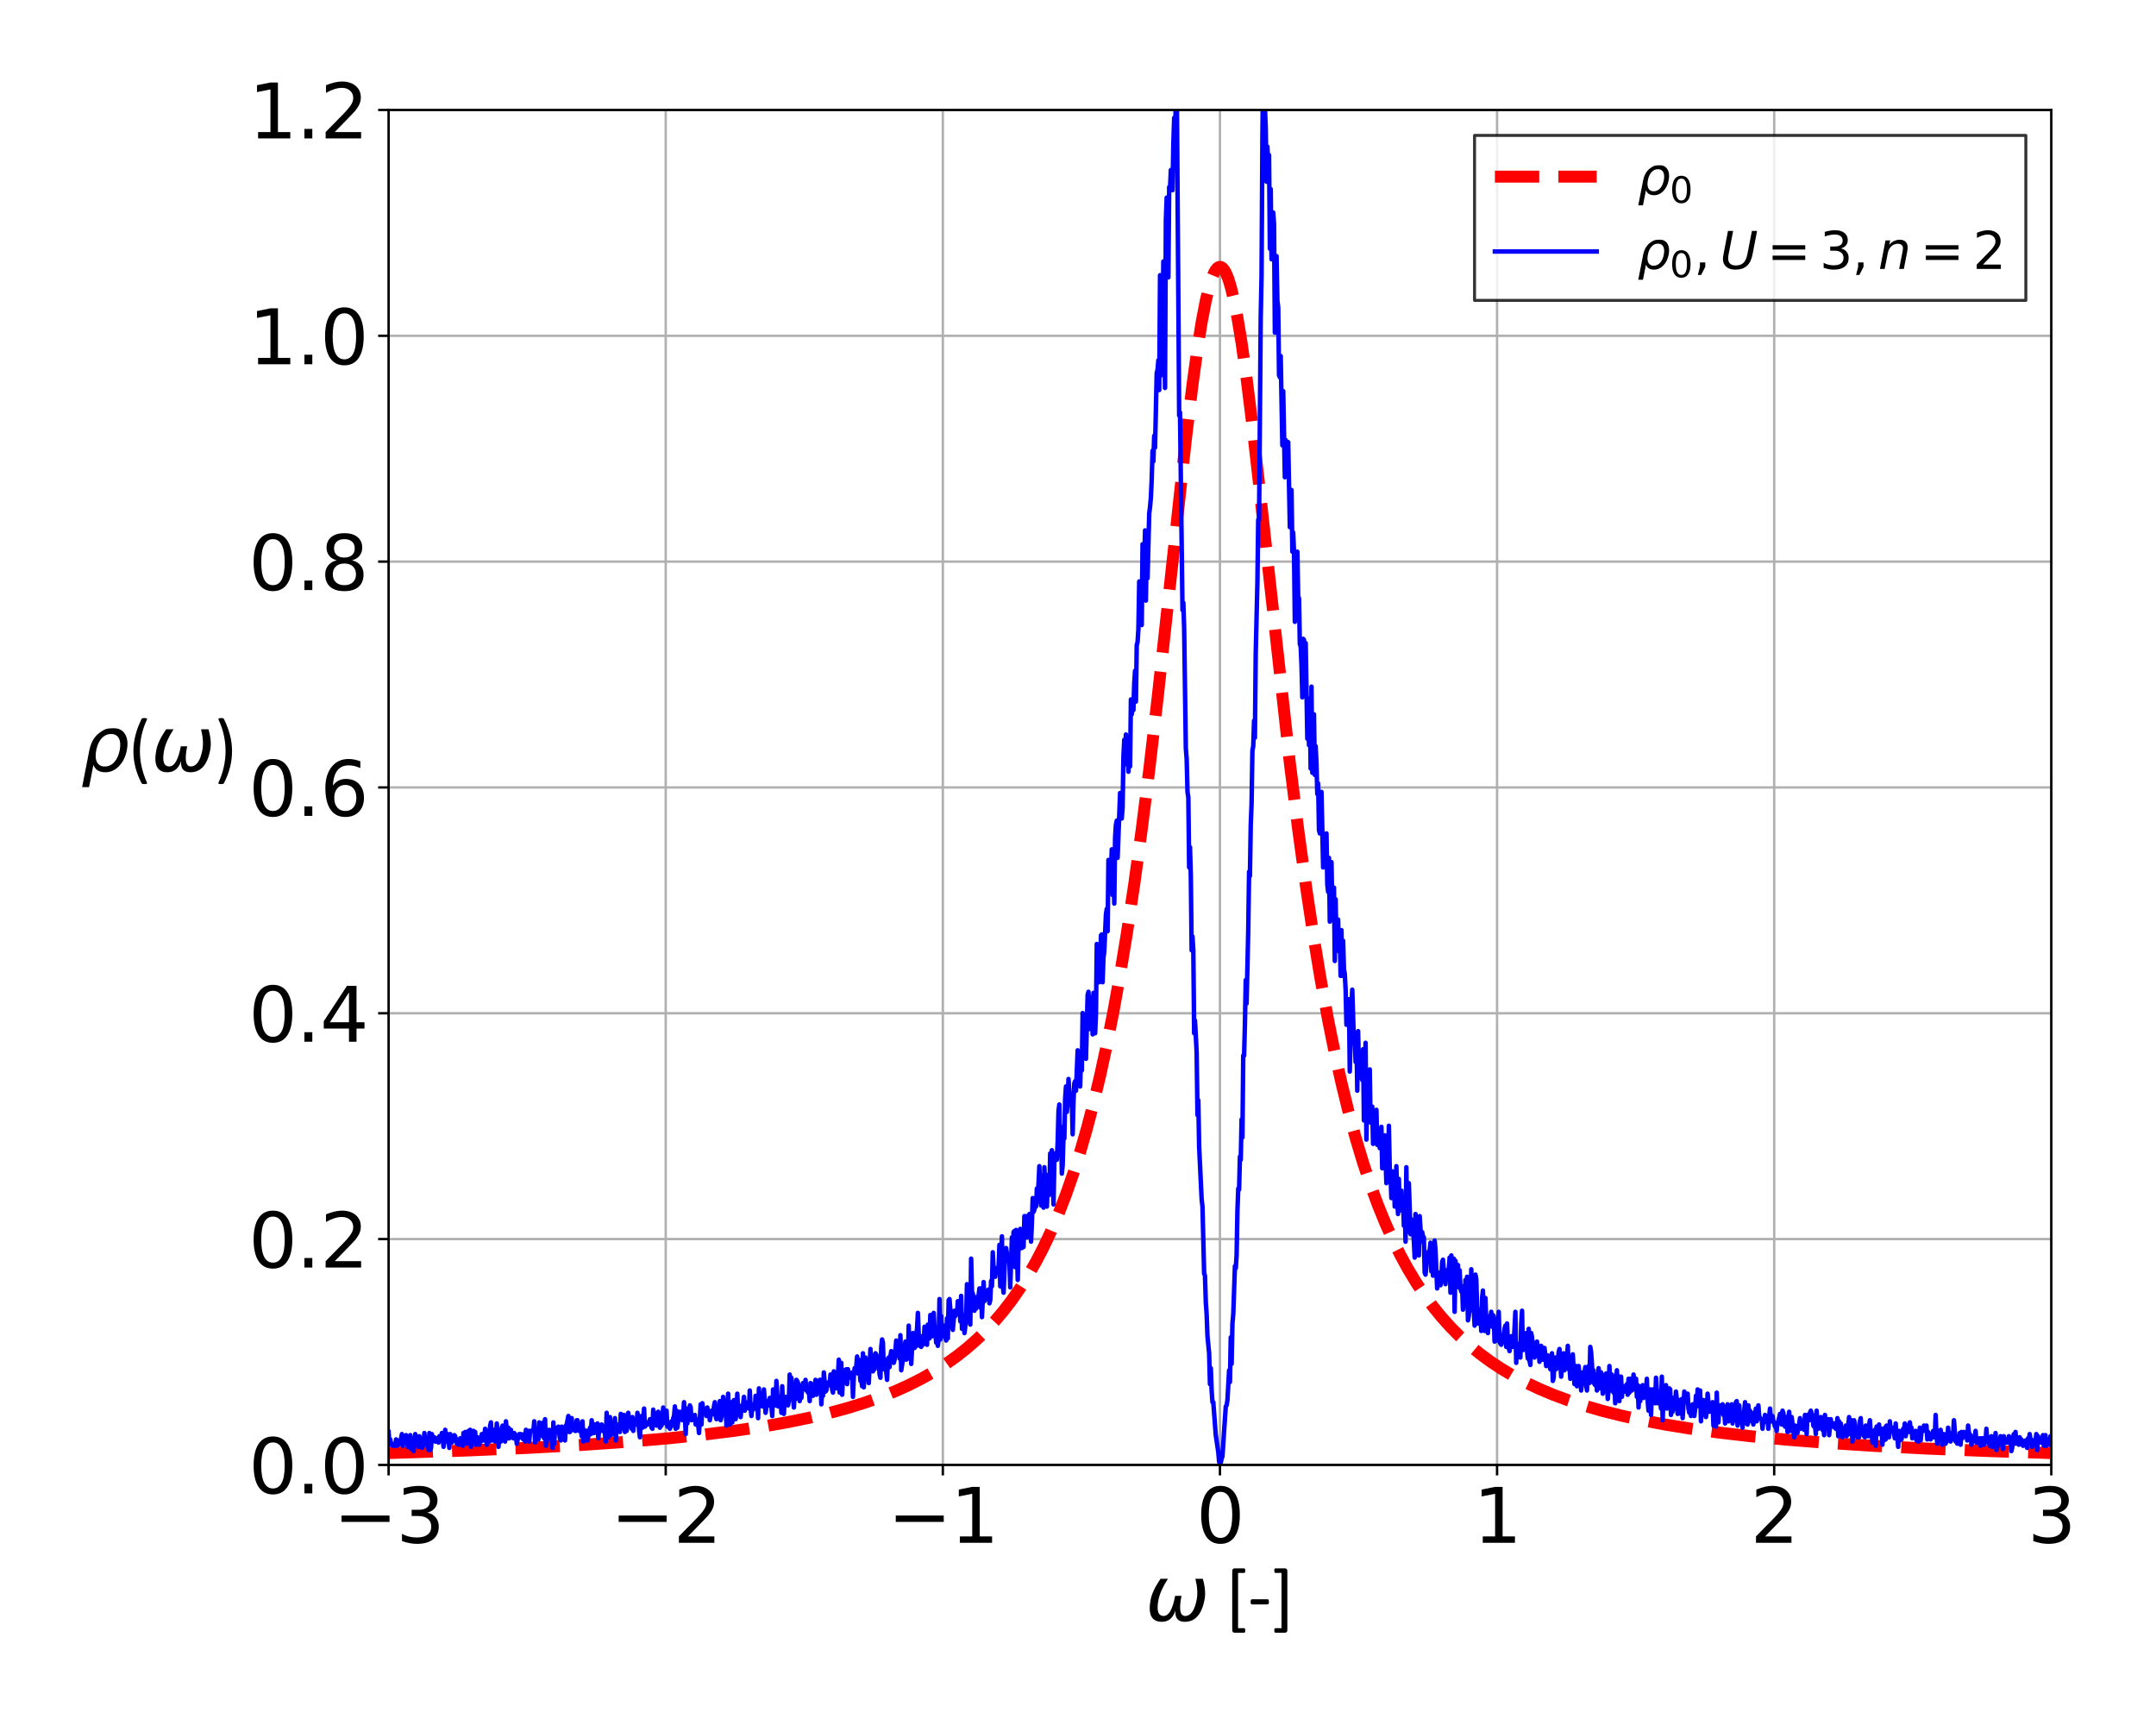 <?xml version="1.0" encoding="utf-8" standalone="no"?>
<!DOCTYPE svg PUBLIC "-//W3C//DTD SVG 1.1//EN"
  "http://www.w3.org/Graphics/SVG/1.1/DTD/svg11.dtd">
<svg xmlns:xlink="http://www.w3.org/1999/xlink" width="720pt" height="576pt" viewBox="0 0 720 576" xmlns="http://www.w3.org/2000/svg" version="1.1">
 <defs>
  <style type="text/css">*{stroke-linejoin: round; stroke-linecap: butt}</style>
 </defs>
 <g id="figure_1">
  <g id="patch_1">
   <path d="M 0 576 
L 720 576 
L 720 0 
L 0 0 
z
" style="fill: #ffffff"/>
  </g>
  <g id="axes_1">
   <g id="patch_2">
    <path d="M 129.775 489.152 
L 685.035 489.152 
L 685.035 36.72 
L 129.775 36.72 
z
" style="fill: #ffffff"/>
   </g>
   <g id="matplotlib.axis_1">
    <g id="xtick_1">
     <g id="line2d_1">
      <path d="M 129.775 489.152 
L 129.775 36.72 
" clip-path="url(#p5b9a049db9)" style="fill: none; stroke: #b0b0b0; stroke-width: 0.8; stroke-linecap: square"/>
     </g>
     <g id="line2d_2">
      <defs>
       <path id="m8a1b7897f5" d="M 0 0 
L 0 3.5 
" style="stroke: #000000; stroke-width: 0.8"/>
      </defs>
      <g>
       <use xlink:href="#m8a1b7897f5" x="129.775" y="489.152" style="stroke: #000000; stroke-width: 0.8"/>
      </g>
     </g>
     <g id="text_1">
      <!-- −3 -->
      <g transform="translate(111.347 515.149) scale(0.25 -0.25)">
       <defs>
        <path id="DejaVuSans-2212" d="M 678 2272 
L 4684 2272 
L 4684 1741 
L 678 1741 
L 678 2272 
z
" transform="scale(0.016)"/>
        <path id="DejaVuSans-33" d="M 2597 2516 
Q 3050 2419 3304 2112 
Q 3559 1806 3559 1356 
Q 3559 666 3084 287 
Q 2609 -91 1734 -91 
Q 1441 -91 1130 -33 
Q 819 25 488 141 
L 488 750 
Q 750 597 1062 519 
Q 1375 441 1716 441 
Q 2309 441 2620 675 
Q 2931 909 2931 1356 
Q 2931 1769 2642 2001 
Q 2353 2234 1838 2234 
L 1294 2234 
L 1294 2753 
L 1863 2753 
Q 2328 2753 2575 2939 
Q 2822 3125 2822 3475 
Q 2822 3834 2567 4026 
Q 2313 4219 1838 4219 
Q 1578 4219 1281 4162 
Q 984 4106 628 3988 
L 628 4550 
Q 988 4650 1302 4700 
Q 1616 4750 1894 4750 
Q 2613 4750 3031 4423 
Q 3450 4097 3450 3541 
Q 3450 3153 3228 2886 
Q 3006 2619 2597 2516 
z
" transform="scale(0.016)"/>
       </defs>
       <use xlink:href="#DejaVuSans-2212"/>
       <use xlink:href="#DejaVuSans-33" x="83.789"/>
      </g>
     </g>
    </g>
    <g id="xtick_2">
     <g id="line2d_3">
      <path d="M 222.318 489.152 
L 222.318 36.72 
" clip-path="url(#p5b9a049db9)" style="fill: none; stroke: #b0b0b0; stroke-width: 0.8; stroke-linecap: square"/>
     </g>
     <g id="line2d_4">
      <g>
       <use xlink:href="#m8a1b7897f5" x="222.318" y="489.152" style="stroke: #000000; stroke-width: 0.8"/>
      </g>
     </g>
     <g id="text_2">
      <!-- −2 -->
      <g transform="translate(203.891 515.149) scale(0.25 -0.25)">
       <defs>
        <path id="DejaVuSans-32" d="M 1228 531 
L 3431 531 
L 3431 0 
L 469 0 
L 469 531 
Q 828 903 1448 1529 
Q 2069 2156 2228 2338 
Q 2531 2678 2651 2914 
Q 2772 3150 2772 3378 
Q 2772 3750 2511 3984 
Q 2250 4219 1831 4219 
Q 1534 4219 1204 4116 
Q 875 4013 500 3803 
L 500 4441 
Q 881 4594 1212 4672 
Q 1544 4750 1819 4750 
Q 2544 4750 2975 4387 
Q 3406 4025 3406 3419 
Q 3406 3131 3298 2873 
Q 3191 2616 2906 2266 
Q 2828 2175 2409 1742 
Q 1991 1309 1228 531 
z
" transform="scale(0.016)"/>
       </defs>
       <use xlink:href="#DejaVuSans-2212"/>
       <use xlink:href="#DejaVuSans-32" x="83.789"/>
      </g>
     </g>
    </g>
    <g id="xtick_3">
     <g id="line2d_5">
      <path d="M 314.862 489.152 
L 314.862 36.72 
" clip-path="url(#p5b9a049db9)" style="fill: none; stroke: #b0b0b0; stroke-width: 0.8; stroke-linecap: square"/>
     </g>
     <g id="line2d_6">
      <g>
       <use xlink:href="#m8a1b7897f5" x="314.862" y="489.152" style="stroke: #000000; stroke-width: 0.8"/>
      </g>
     </g>
     <g id="text_3">
      <!-- −1 -->
      <g transform="translate(296.434 515.149) scale(0.25 -0.25)">
       <defs>
        <path id="DejaVuSans-31" d="M 794 531 
L 1825 531 
L 1825 4091 
L 703 3866 
L 703 4441 
L 1819 4666 
L 2450 4666 
L 2450 531 
L 3481 531 
L 3481 0 
L 794 0 
L 794 531 
z
" transform="scale(0.016)"/>
       </defs>
       <use xlink:href="#DejaVuSans-2212"/>
       <use xlink:href="#DejaVuSans-31" x="83.789"/>
      </g>
     </g>
    </g>
    <g id="xtick_4">
     <g id="line2d_7">
      <path d="M 407.405 489.152 
L 407.405 36.72 
" clip-path="url(#p5b9a049db9)" style="fill: none; stroke: #b0b0b0; stroke-width: 0.8; stroke-linecap: square"/>
     </g>
     <g id="line2d_8">
      <g>
       <use xlink:href="#m8a1b7897f5" x="407.405" y="489.152" style="stroke: #000000; stroke-width: 0.8"/>
      </g>
     </g>
     <g id="text_4">
      <!-- 0 -->
      <g transform="translate(399.452 515.149) scale(0.25 -0.25)">
       <defs>
        <path id="DejaVuSans-30" d="M 2034 4250 
Q 1547 4250 1301 3770 
Q 1056 3291 1056 2328 
Q 1056 1369 1301 889 
Q 1547 409 2034 409 
Q 2525 409 2770 889 
Q 3016 1369 3016 2328 
Q 3016 3291 2770 3770 
Q 2525 4250 2034 4250 
z
M 2034 4750 
Q 2819 4750 3233 4129 
Q 3647 3509 3647 2328 
Q 3647 1150 3233 529 
Q 2819 -91 2034 -91 
Q 1250 -91 836 529 
Q 422 1150 422 2328 
Q 422 3509 836 4129 
Q 1250 4750 2034 4750 
z
" transform="scale(0.016)"/>
       </defs>
       <use xlink:href="#DejaVuSans-30"/>
      </g>
     </g>
    </g>
    <g id="xtick_5">
     <g id="line2d_9">
      <path d="M 499.948 489.152 
L 499.948 36.72 
" clip-path="url(#p5b9a049db9)" style="fill: none; stroke: #b0b0b0; stroke-width: 0.8; stroke-linecap: square"/>
     </g>
     <g id="line2d_10">
      <g>
       <use xlink:href="#m8a1b7897f5" x="499.948" y="489.152" style="stroke: #000000; stroke-width: 0.8"/>
      </g>
     </g>
     <g id="text_5">
      <!-- 1 -->
      <g transform="translate(491.995 515.149) scale(0.25 -0.25)">
       <use xlink:href="#DejaVuSans-31"/>
      </g>
     </g>
    </g>
    <g id="xtick_6">
     <g id="line2d_11">
      <path d="M 592.492 489.152 
L 592.492 36.72 
" clip-path="url(#p5b9a049db9)" style="fill: none; stroke: #b0b0b0; stroke-width: 0.8; stroke-linecap: square"/>
     </g>
     <g id="line2d_12">
      <g>
       <use xlink:href="#m8a1b7897f5" x="592.492" y="489.152" style="stroke: #000000; stroke-width: 0.8"/>
      </g>
     </g>
     <g id="text_6">
      <!-- 2 -->
      <g transform="translate(584.539 515.149) scale(0.25 -0.25)">
       <use xlink:href="#DejaVuSans-32"/>
      </g>
     </g>
    </g>
    <g id="xtick_7">
     <g id="line2d_13">
      <path d="M 685.035 489.152 
L 685.035 36.72 
" clip-path="url(#p5b9a049db9)" style="fill: none; stroke: #b0b0b0; stroke-width: 0.8; stroke-linecap: square"/>
     </g>
     <g id="line2d_14">
      <g>
       <use xlink:href="#m8a1b7897f5" x="685.035" y="489.152" style="stroke: #000000; stroke-width: 0.8"/>
      </g>
     </g>
     <g id="text_7">
      <!-- 3 -->
      <g transform="translate(677.082 515.149) scale(0.25 -0.25)">
       <use xlink:href="#DejaVuSans-33"/>
      </g>
     </g>
    </g>
    <g id="text_8">
     <!-- $\omega$ [-] -->
     <g transform="translate(382.53 541.352) scale(0.25 -0.25)">
      <defs>
       <path id="DejaVuSans-Oblique-3c9" d="M 1369 -91 
Q 72 -91 434 1766 
Q 575 2500 1256 3500 
L 1875 3500 
Q 1231 2500 1088 1750 
Q 819 397 1519 397 
Q 2166 397 2478 2078 
L 3009 2078 
Q 2669 388 3316 397 
Q 4013 403 4275 1750 
Q 4419 2500 4169 3500 
L 4788 3500 
Q 5075 2500 4934 1766 
Q 4578 -94 3278 -91 
Q 2428 -88 2503 844 
Q 2194 -91 1369 -91 
z
" transform="scale(0.016)"/>
       <path id="Calibri-20" transform="scale(0.016)"/>
       <path id="Calibri-5b" d="M 1684 -813 
Q 1684 -916 1661 -958 
Q 1638 -1000 1594 -1000 
L 794 -1000 
Q 756 -1000 722 -989 
Q 688 -978 659 -953 
Q 631 -928 614 -886 
Q 597 -844 597 -781 
L 597 4153 
Q 597 4213 614 4255 
Q 631 4297 659 4323 
Q 688 4350 722 4361 
Q 756 4372 794 4372 
L 1594 4372 
Q 1613 4372 1630 4362 
Q 1647 4353 1659 4328 
Q 1672 4303 1678 4267 
Q 1684 4231 1684 4178 
Q 1684 4078 1661 4034 
Q 1638 3991 1594 3991 
L 1084 3991 
L 1084 -622 
L 1594 -622 
Q 1613 -622 1630 -631 
Q 1647 -641 1659 -664 
Q 1672 -688 1678 -723 
Q 1684 -759 1684 -813 
z
" transform="scale(0.016)"/>
       <path id="Calibri-2d" d="M 1744 1578 
Q 1744 1456 1716 1409 
Q 1688 1363 1634 1363 
L 328 1363 
Q 272 1363 244 1411 
Q 216 1459 216 1578 
Q 216 1697 244 1744 
Q 272 1791 328 1791 
L 1634 1791 
Q 1659 1791 1679 1781 
Q 1700 1772 1714 1745 
Q 1728 1719 1736 1678 
Q 1744 1638 1744 1578 
z
" transform="scale(0.016)"/>
       <path id="Calibri-5d" d="M 1369 -781 
Q 1369 -844 1351 -886 
Q 1334 -928 1306 -953 
Q 1278 -978 1242 -989 
Q 1206 -1000 1169 -1000 
L 372 -1000 
Q 328 -1000 304 -958 
Q 281 -916 281 -813 
Q 281 -759 286 -723 
Q 291 -688 303 -664 
Q 316 -641 333 -631 
Q 350 -622 372 -622 
L 881 -622 
L 881 3991 
L 372 3991 
Q 328 3991 304 4034 
Q 281 4078 281 4178 
Q 281 4231 286 4267 
Q 291 4303 303 4328 
Q 316 4353 333 4362 
Q 350 4372 372 4372 
L 1169 4372 
Q 1206 4372 1242 4361 
Q 1278 4350 1306 4323 
Q 1334 4297 1351 4255 
Q 1369 4213 1369 4153 
L 1369 -781 
z
" transform="scale(0.016)"/>
      </defs>
      <use xlink:href="#DejaVuSans-Oblique-3c9" transform="translate(0 0.688)"/>
      <use xlink:href="#Calibri-20" transform="translate(83.74 0.688)"/>
      <use xlink:href="#Calibri-5b" transform="translate(106.348 0.688)"/>
      <use xlink:href="#Calibri-2d" transform="translate(137.012 0.688)"/>
      <use xlink:href="#Calibri-5d" transform="translate(167.627 0.688)"/>
     </g>
    </g>
   </g>
   <g id="matplotlib.axis_2">
    <g id="ytick_1">
     <g id="line2d_15">
      <path d="M 129.775 489.152 
L 685.035 489.152 
" clip-path="url(#p5b9a049db9)" style="fill: none; stroke: #b0b0b0; stroke-width: 0.8; stroke-linecap: square"/>
     </g>
     <g id="line2d_16">
      <defs>
       <path id="m6453657a7f" d="M 0 0 
L -3.5 0 
" style="stroke: #000000; stroke-width: 0.8"/>
      </defs>
      <g>
       <use xlink:href="#m6453657a7f" x="129.775" y="489.152" style="stroke: #000000; stroke-width: 0.8"/>
      </g>
     </g>
     <g id="text_9">
      <!-- 0.0 -->
      <g transform="translate(83.017 498.651) scale(0.25 -0.25)">
       <defs>
        <path id="DejaVuSans-2e" d="M 684 794 
L 1344 794 
L 1344 0 
L 684 0 
L 684 794 
z
" transform="scale(0.016)"/>
       </defs>
       <use xlink:href="#DejaVuSans-30"/>
       <use xlink:href="#DejaVuSans-2e" x="63.623"/>
       <use xlink:href="#DejaVuSans-30" x="95.41"/>
      </g>
     </g>
    </g>
    <g id="ytick_2">
     <g id="line2d_17">
      <path d="M 129.775 413.747 
L 685.035 413.747 
" clip-path="url(#p5b9a049db9)" style="fill: none; stroke: #b0b0b0; stroke-width: 0.8; stroke-linecap: square"/>
     </g>
     <g id="line2d_18">
      <g>
       <use xlink:href="#m6453657a7f" x="129.775" y="413.747" style="stroke: #000000; stroke-width: 0.8"/>
      </g>
     </g>
     <g id="text_10">
      <!-- 0.2 -->
      <g transform="translate(83.017 423.245) scale(0.25 -0.25)">
       <use xlink:href="#DejaVuSans-30"/>
       <use xlink:href="#DejaVuSans-2e" x="63.623"/>
       <use xlink:href="#DejaVuSans-32" x="95.41"/>
      </g>
     </g>
    </g>
    <g id="ytick_3">
     <g id="line2d_19">
      <path d="M 129.775 338.342 
L 685.035 338.342 
" clip-path="url(#p5b9a049db9)" style="fill: none; stroke: #b0b0b0; stroke-width: 0.8; stroke-linecap: square"/>
     </g>
     <g id="line2d_20">
      <g>
       <use xlink:href="#m6453657a7f" x="129.775" y="338.342" style="stroke: #000000; stroke-width: 0.8"/>
      </g>
     </g>
     <g id="text_11">
      <!-- 0.4 -->
      <g transform="translate(83.017 347.84) scale(0.25 -0.25)">
       <defs>
        <path id="DejaVuSans-34" d="M 2419 4116 
L 825 1625 
L 2419 1625 
L 2419 4116 
z
M 2253 4666 
L 3047 4666 
L 3047 1625 
L 3713 1625 
L 3713 1100 
L 3047 1100 
L 3047 0 
L 2419 0 
L 2419 1100 
L 313 1100 
L 313 1709 
L 2253 4666 
z
" transform="scale(0.016)"/>
       </defs>
       <use xlink:href="#DejaVuSans-30"/>
       <use xlink:href="#DejaVuSans-2e" x="63.623"/>
       <use xlink:href="#DejaVuSans-34" x="95.41"/>
      </g>
     </g>
    </g>
    <g id="ytick_4">
     <g id="line2d_21">
      <path d="M 129.775 262.936 
L 685.035 262.936 
" clip-path="url(#p5b9a049db9)" style="fill: none; stroke: #b0b0b0; stroke-width: 0.8; stroke-linecap: square"/>
     </g>
     <g id="line2d_22">
      <g>
       <use xlink:href="#m6453657a7f" x="129.775" y="262.936" style="stroke: #000000; stroke-width: 0.8"/>
      </g>
     </g>
     <g id="text_12">
      <!-- 0.6 -->
      <g transform="translate(83.017 272.434) scale(0.25 -0.25)">
       <defs>
        <path id="DejaVuSans-36" d="M 2113 2584 
Q 1688 2584 1439 2293 
Q 1191 2003 1191 1497 
Q 1191 994 1439 701 
Q 1688 409 2113 409 
Q 2538 409 2786 701 
Q 3034 994 3034 1497 
Q 3034 2003 2786 2293 
Q 2538 2584 2113 2584 
z
M 3366 4563 
L 3366 3988 
Q 3128 4100 2886 4159 
Q 2644 4219 2406 4219 
Q 1781 4219 1451 3797 
Q 1122 3375 1075 2522 
Q 1259 2794 1537 2939 
Q 1816 3084 2150 3084 
Q 2853 3084 3261 2657 
Q 3669 2231 3669 1497 
Q 3669 778 3244 343 
Q 2819 -91 2113 -91 
Q 1303 -91 875 529 
Q 447 1150 447 2328 
Q 447 3434 972 4092 
Q 1497 4750 2381 4750 
Q 2619 4750 2861 4703 
Q 3103 4656 3366 4563 
z
" transform="scale(0.016)"/>
       </defs>
       <use xlink:href="#DejaVuSans-30"/>
       <use xlink:href="#DejaVuSans-2e" x="63.623"/>
       <use xlink:href="#DejaVuSans-36" x="95.41"/>
      </g>
     </g>
    </g>
    <g id="ytick_5">
     <g id="line2d_23">
      <path d="M 129.775 187.531 
L 685.035 187.531 
" clip-path="url(#p5b9a049db9)" style="fill: none; stroke: #b0b0b0; stroke-width: 0.8; stroke-linecap: square"/>
     </g>
     <g id="line2d_24">
      <g>
       <use xlink:href="#m6453657a7f" x="129.775" y="187.531" style="stroke: #000000; stroke-width: 0.8"/>
      </g>
     </g>
     <g id="text_13">
      <!-- 0.8 -->
      <g transform="translate(83.017 197.029) scale(0.25 -0.25)">
       <defs>
        <path id="DejaVuSans-38" d="M 2034 2216 
Q 1584 2216 1326 1975 
Q 1069 1734 1069 1313 
Q 1069 891 1326 650 
Q 1584 409 2034 409 
Q 2484 409 2743 651 
Q 3003 894 3003 1313 
Q 3003 1734 2745 1975 
Q 2488 2216 2034 2216 
z
M 1403 2484 
Q 997 2584 770 2862 
Q 544 3141 544 3541 
Q 544 4100 942 4425 
Q 1341 4750 2034 4750 
Q 2731 4750 3128 4425 
Q 3525 4100 3525 3541 
Q 3525 3141 3298 2862 
Q 3072 2584 2669 2484 
Q 3125 2378 3379 2068 
Q 3634 1759 3634 1313 
Q 3634 634 3220 271 
Q 2806 -91 2034 -91 
Q 1263 -91 848 271 
Q 434 634 434 1313 
Q 434 1759 690 2068 
Q 947 2378 1403 2484 
z
M 1172 3481 
Q 1172 3119 1398 2916 
Q 1625 2713 2034 2713 
Q 2441 2713 2670 2916 
Q 2900 3119 2900 3481 
Q 2900 3844 2670 4047 
Q 2441 4250 2034 4250 
Q 1625 4250 1398 4047 
Q 1172 3844 1172 3481 
z
" transform="scale(0.016)"/>
       </defs>
       <use xlink:href="#DejaVuSans-30"/>
       <use xlink:href="#DejaVuSans-2e" x="63.623"/>
       <use xlink:href="#DejaVuSans-38" x="95.41"/>
      </g>
     </g>
    </g>
    <g id="ytick_6">
     <g id="line2d_25">
      <path d="M 129.775 112.125 
L 685.035 112.125 
" clip-path="url(#p5b9a049db9)" style="fill: none; stroke: #b0b0b0; stroke-width: 0.8; stroke-linecap: square"/>
     </g>
     <g id="line2d_26">
      <g>
       <use xlink:href="#m6453657a7f" x="129.775" y="112.125" style="stroke: #000000; stroke-width: 0.8"/>
      </g>
     </g>
     <g id="text_14">
      <!-- 1.0 -->
      <g transform="translate(83.017 121.623) scale(0.25 -0.25)">
       <use xlink:href="#DejaVuSans-31"/>
       <use xlink:href="#DejaVuSans-2e" x="63.623"/>
       <use xlink:href="#DejaVuSans-30" x="95.41"/>
      </g>
     </g>
    </g>
    <g id="ytick_7">
     <g id="line2d_27">
      <path d="M 129.775 36.72 
L 685.035 36.72 
" clip-path="url(#p5b9a049db9)" style="fill: none; stroke: #b0b0b0; stroke-width: 0.8; stroke-linecap: square"/>
     </g>
     <g id="line2d_28">
      <g>
       <use xlink:href="#m6453657a7f" x="129.775" y="36.72" style="stroke: #000000; stroke-width: 0.8"/>
      </g>
     </g>
     <g id="text_15">
      <!-- 1.2 -->
      <g transform="translate(83.017 46.218) scale(0.25 -0.25)">
       <use xlink:href="#DejaVuSans-31"/>
       <use xlink:href="#DejaVuSans-2e" x="63.623"/>
       <use xlink:href="#DejaVuSans-32" x="95.41"/>
      </g>
     </g>
    </g>
    <g id="text_16">
     <!-- $\rho$($\omega$) -->
     <g transform="translate(27.017 257.686) scale(0.25 -0.25)">
      <defs>
       <path id="DejaVuSans-Oblique-3c1" d="M 1203 2875 
Q 1453 3194 1981 3475 
Q 2188 3584 2756 3584 
Q 3394 3584 3694 3078 
Q 3994 2572 3834 1747 
Q 3672 922 3175 415 
Q 2678 -91 2041 -91 
Q 1656 -91 1409 63 
Q 1163 213 1044 525 
L 681 -1331 
L 103 -1331 
L 697 1716 
Q 838 2438 1203 2875 
z
M 3238 1747 
Q 3359 2381 3169 2744 
Q 2978 3103 2522 3103 
Q 2066 3103 1734 2744 
Q 1403 2381 1281 1747 
Q 1156 1113 1347 750 
Q 1538 391 1994 391 
Q 2450 391 2781 750 
Q 3113 1113 3238 1747 
z
" transform="scale(0.016)"/>
       <path id="Calibri-28" d="M 1547 4306 
Q 1250 3678 1104 3017 
Q 959 2356 959 1688 
Q 959 1016 1107 356 
Q 1256 -303 1541 -938 
Q 1556 -975 1557 -1001 
Q 1559 -1028 1537 -1045 
Q 1516 -1063 1470 -1070 
Q 1425 -1078 1347 -1078 
Q 1291 -1078 1250 -1075 
Q 1209 -1072 1179 -1062 
Q 1150 -1053 1131 -1040 
Q 1113 -1028 1103 -1013 
Q 934 -694 806 -367 
Q 678 -41 590 296 
Q 503 634 459 979 
Q 416 1325 416 1678 
Q 416 2031 464 2375 
Q 513 2719 602 3058 
Q 691 3397 819 3725 
Q 947 4053 1106 4375 
Q 1109 4388 1123 4397 
Q 1138 4406 1163 4415 
Q 1188 4425 1231 4429 
Q 1275 4434 1344 4434 
Q 1416 4434 1459 4425 
Q 1503 4416 1528 4400 
Q 1553 4384 1556 4359 
Q 1559 4334 1547 4306 
z
" transform="scale(0.016)"/>
       <path id="Calibri-29" d="M 1522 1678 
Q 1522 1325 1478 979 
Q 1434 634 1346 296 
Q 1259 -41 1132 -367 
Q 1006 -694 838 -1013 
Q 828 -1028 809 -1040 
Q 791 -1053 761 -1062 
Q 731 -1072 690 -1075 
Q 650 -1078 594 -1078 
Q 513 -1078 467 -1070 
Q 422 -1063 401 -1045 
Q 381 -1028 382 -1001 
Q 384 -975 400 -938 
Q 688 -306 834 355 
Q 981 1016 981 1688 
Q 981 2356 834 3017 
Q 688 3678 394 4306 
Q 381 4334 384 4359 
Q 388 4384 413 4400 
Q 438 4416 481 4425 
Q 525 4434 597 4434 
Q 663 4434 706 4429 
Q 750 4425 776 4415 
Q 803 4406 815 4397 
Q 828 4388 834 4375 
Q 1156 3734 1339 3057 
Q 1522 2381 1522 1678 
z
" transform="scale(0.016)"/>
      </defs>
      <use xlink:href="#DejaVuSans-Oblique-3c1" transform="translate(0 0.719)"/>
      <use xlink:href="#Calibri-28" transform="translate(63.477 0.719)"/>
      <use xlink:href="#DejaVuSans-Oblique-3c9" transform="translate(93.799 0.719)"/>
      <use xlink:href="#Calibri-29" transform="translate(177.539 0.719)"/>
     </g>
    </g>
   </g>
   <g id="line2d_29">
    <path d="M 129.775 485.192 
L 155.343 484.358 
L 176.464 483.453 
L 194.528 482.462 
L 209.813 481.408 
L 223.152 480.272 
L 234.824 479.061 
L 245.107 477.779 
L 254.278 476.421 
L 262.615 474.966 
L 270.119 473.435 
L 277.066 471.79 
L 283.18 470.122 
L 289.016 468.3 
L 294.297 466.421 
L 299.299 464.401 
L 303.745 462.378 
L 307.914 460.252 
L 312.083 457.871 
L 315.973 455.382 
L 319.586 452.804 
L 322.921 450.163 
L 326.256 447.235 
L 329.313 444.264 
L 332.37 440.982 
L 335.149 437.691 
L 337.928 434.07 
L 340.707 430.076 
L 343.486 425.66 
L 345.987 421.279 
L 348.489 416.463 
L 350.99 411.159 
L 353.491 405.307 
L 355.992 398.837 
L 358.493 391.673 
L 360.717 384.651 
L 362.94 376.944 
L 365.163 368.478 
L 367.386 359.175 
L 369.61 348.951 
L 371.833 337.719 
L 374.056 325.396 
L 376.279 311.902 
L 378.781 295.244 
L 381.282 276.972 
L 383.783 257.105 
L 386.562 233.313 
L 390.175 200.352 
L 396.011 146.782 
L 398.234 128.471 
L 399.902 116.346 
L 401.291 107.618 
L 402.681 100.373 
L 403.792 95.776 
L 404.626 93.083 
L 405.46 91.069 
L 406.016 90.114 
L 406.571 89.475 
L 407.127 89.154 
L 407.683 89.154 
L 408.239 89.475 
L 408.795 90.114 
L 409.35 91.069 
L 410.184 93.083 
L 411.018 95.776 
L 412.13 100.373 
L 413.241 106.043 
L 414.631 114.492 
L 416.298 126.341 
L 418.243 142.019 
L 420.745 164.146 
L 430.749 254.803 
L 433.528 276.972 
L 436.03 295.244 
L 438.531 311.902 
L 441.032 326.999 
L 443.533 340.626 
L 445.756 351.598 
L 447.98 361.584 
L 450.203 370.67 
L 452.704 379.919 
L 455.205 388.243 
L 457.706 395.744 
L 460.208 402.512 
L 462.709 408.63 
L 465.21 414.17 
L 467.711 419.195 
L 470.212 423.764 
L 472.991 428.363 
L 475.77 432.52 
L 478.549 436.284 
L 481.329 439.703 
L 484.386 443.109 
L 487.443 446.189 
L 490.777 449.221 
L 494.112 451.953 
L 497.725 454.618 
L 501.338 457.014 
L 505.229 459.333 
L 509.397 461.556 
L 513.844 463.67 
L 518.568 465.665 
L 523.571 467.537 
L 529.129 469.371 
L 534.965 471.06 
L 541.357 472.676 
L 548.304 474.201 
L 556.086 475.674 
L 564.701 477.067 
L 574.15 478.362 
L 584.71 479.579 
L 596.66 480.725 
L 610.278 481.798 
L 625.841 482.793 
L 643.627 483.702 
L 664.47 484.54 
L 685.035 485.192 
L 685.035 485.192 
" clip-path="url(#p5b9a049db9)" style="fill: none; stroke-dasharray: 14.8,6.4; stroke-dashoffset: 0; stroke: #ff0000; stroke-width: 4"/>
   </g>
   <g id="line2d_30">
    <path d="M 129.775 478.148 
L 130.053 482.408 
L 130.331 480.633 
L 130.609 482.408 
L 130.887 482.053 
L 131.165 482.763 
L 131.443 482.763 
L 131.721 482.408 
L 131.998 482.763 
L 132.276 480.633 
L 132.554 482.763 
L 132.832 482.408 
L 133.11 482.408 
L 133.388 480.988 
L 133.666 480.988 
L 133.944 480.278 
L 134.222 478.858 
L 134.5 482.763 
L 134.777 481.343 
L 135.055 481.343 
L 135.333 480.633 
L 135.611 479.213 
L 136.167 483.118 
L 136.445 481.343 
L 136.723 480.633 
L 137.001 479.213 
L 137.279 483.828 
L 137.557 480.278 
L 137.834 480.633 
L 138.112 484.538 
L 138.668 478.858 
L 139.224 481.698 
L 139.502 481.343 
L 139.78 483.118 
L 140.058 479.568 
L 140.336 480.633 
L 140.614 480.988 
L 140.891 483.473 
L 141.169 481.698 
L 141.447 482.763 
L 141.725 478.503 
L 142.003 481.698 
L 142.281 480.988 
L 142.559 482.053 
L 142.837 481.698 
L 143.115 484.183 
L 143.393 478.503 
L 143.671 484.183 
L 143.948 483.473 
L 144.226 478.858 
L 144.504 480.988 
L 144.782 479.923 
L 145.06 479.923 
L 145.338 481.343 
L 145.616 481.343 
L 145.894 480.278 
L 146.45 481.698 
L 146.728 479.568 
L 147.005 479.923 
L 147.283 480.988 
L 147.561 478.503 
L 147.839 480.278 
L 148.117 483.118 
L 148.395 481.343 
L 148.673 477.438 
L 148.951 480.278 
L 149.229 481.343 
L 149.507 478.858 
L 149.785 480.633 
L 150.062 483.473 
L 150.34 478.858 
L 150.618 480.988 
L 150.896 481.698 
L 151.174 480.278 
L 151.452 480.278 
L 151.73 479.213 
L 152.008 479.568 
L 152.564 482.053 
L 152.842 481.343 
L 153.119 482.408 
L 153.397 480.988 
L 153.675 480.278 
L 153.953 480.633 
L 154.231 482.408 
L 154.509 482.763 
L 154.787 478.503 
L 155.065 480.278 
L 155.343 478.148 
L 155.621 479.568 
L 155.898 482.053 
L 156.454 477.793 
L 156.732 479.213 
L 157.01 477.438 
L 157.288 483.118 
L 157.566 480.633 
L 158.122 477.793 
L 158.4 479.213 
L 158.678 478.148 
L 158.955 482.408 
L 159.511 479.923 
L 159.789 480.633 
L 160.067 482.408 
L 160.345 480.988 
L 160.623 481.343 
L 160.901 478.858 
L 161.179 480.278 
L 161.457 480.988 
L 161.735 479.568 
L 162.012 477.083 
L 162.29 478.148 
L 162.568 482.408 
L 163.124 477.793 
L 163.402 481.343 
L 163.68 476.018 
L 163.958 474.953 
L 164.236 480.988 
L 164.514 478.503 
L 164.792 478.858 
L 165.069 477.438 
L 165.347 481.343 
L 165.625 479.923 
L 165.903 475.308 
L 166.459 483.118 
L 166.737 479.923 
L 167.015 481.343 
L 167.293 481.343 
L 167.571 476.728 
L 167.849 476.018 
L 168.126 480.633 
L 168.404 479.213 
L 168.682 481.343 
L 168.96 474.598 
L 169.516 480.278 
L 169.794 476.728 
L 170.072 480.278 
L 170.35 479.568 
L 170.628 477.438 
L 170.906 479.923 
L 171.183 479.568 
L 171.461 480.278 
L 171.739 478.503 
L 172.017 479.213 
L 172.295 479.213 
L 172.573 482.053 
L 173.129 479.568 
L 173.407 478.858 
L 173.685 479.923 
L 173.962 478.858 
L 174.518 480.278 
L 174.796 480.633 
L 175.074 478.858 
L 175.352 481.343 
L 175.63 477.438 
L 175.908 480.633 
L 176.186 480.633 
L 176.464 477.793 
L 176.742 481.343 
L 177.019 477.793 
L 178.131 477.793 
L 178.409 474.598 
L 178.687 481.698 
L 178.965 477.438 
L 179.243 477.793 
L 179.521 480.278 
L 179.799 480.633 
L 180.076 474.953 
L 180.354 479.213 
L 180.632 478.858 
L 180.91 477.083 
L 181.188 479.568 
L 181.466 474.953 
L 181.744 480.278 
L 182.022 473.888 
L 182.3 482.763 
L 182.578 481.343 
L 182.856 478.858 
L 183.133 477.793 
L 183.411 477.438 
L 183.689 479.923 
L 183.967 480.633 
L 184.245 478.858 
L 184.523 483.473 
L 184.801 474.953 
L 185.079 482.053 
L 185.357 477.083 
L 185.635 477.793 
L 185.913 476.728 
L 186.19 477.438 
L 186.468 476.373 
L 187.024 480.633 
L 187.302 480.988 
L 187.58 476.373 
L 187.858 479.213 
L 188.136 479.923 
L 188.414 476.728 
L 188.692 480.988 
L 188.97 476.018 
L 189.247 475.663 
L 189.803 472.823 
L 190.081 478.148 
L 190.359 478.148 
L 190.637 477.083 
L 190.915 473.533 
L 191.193 477.438 
L 191.471 476.373 
L 192.027 477.793 
L 192.304 477.793 
L 192.582 474.243 
L 192.86 474.243 
L 193.138 475.663 
L 193.416 477.793 
L 193.694 477.793 
L 193.972 476.728 
L 194.25 479.568 
L 194.528 474.598 
L 194.806 481.343 
L 195.083 477.438 
L 195.361 479.213 
L 195.639 479.923 
L 195.917 477.793 
L 196.195 480.988 
L 197.029 476.728 
L 197.307 478.858 
L 197.585 474.243 
L 198.14 478.503 
L 198.418 478.503 
L 198.696 475.663 
L 198.974 477.083 
L 199.53 475.308 
L 199.808 480.278 
L 200.086 477.438 
L 200.364 476.373 
L 200.92 475.663 
L 201.197 477.793 
L 201.753 476.373 
L 202.309 481.343 
L 202.587 471.758 
L 202.865 479.213 
L 203.143 479.923 
L 203.421 477.438 
L 203.699 473.178 
L 203.977 479.213 
L 204.254 478.858 
L 204.532 478.858 
L 204.81 476.728 
L 205.088 475.663 
L 205.366 473.533 
L 205.644 480.988 
L 205.922 475.663 
L 206.2 477.793 
L 206.478 475.663 
L 207.034 478.148 
L 207.311 472.113 
L 207.589 474.953 
L 207.867 472.468 
L 208.145 477.083 
L 208.423 472.468 
L 208.701 478.148 
L 208.979 475.663 
L 209.257 477.793 
L 209.535 475.308 
L 209.813 471.758 
L 210.091 474.953 
L 210.368 474.243 
L 210.646 474.598 
L 210.924 477.083 
L 211.202 473.178 
L 211.48 477.793 
L 211.758 474.598 
L 212.036 474.243 
L 212.314 474.598 
L 212.592 475.663 
L 212.87 471.758 
L 213.148 473.178 
L 213.425 477.793 
L 213.703 479.923 
L 213.981 474.243 
L 214.259 472.823 
L 214.537 476.728 
L 215.093 470.338 
L 215.371 476.373 
L 215.927 475.663 
L 216.204 474.953 
L 216.482 475.663 
L 216.76 475.308 
L 217.038 473.888 
L 217.316 474.243 
L 217.594 476.728 
L 217.872 477.083 
L 218.15 470.693 
L 218.706 473.533 
L 218.984 474.243 
L 219.261 476.018 
L 219.539 474.598 
L 219.817 471.403 
L 220.095 473.178 
L 220.373 476.728 
L 220.651 476.018 
L 220.929 476.018 
L 221.485 469.983 
L 221.763 474.243 
L 222.041 473.178 
L 222.318 475.308 
L 222.596 471.048 
L 222.874 476.373 
L 223.152 476.018 
L 223.43 475.308 
L 223.708 477.083 
L 223.986 476.373 
L 224.264 474.598 
L 224.542 476.018 
L 224.82 473.533 
L 225.098 472.823 
L 225.375 469.628 
L 225.653 477.083 
L 225.931 471.048 
L 226.209 476.728 
L 226.765 472.113 
L 227.043 471.403 
L 227.321 473.533 
L 227.877 474.243 
L 228.155 472.113 
L 228.432 468.208 
L 228.71 472.113 
L 228.988 478.858 
L 229.266 470.338 
L 229.544 475.308 
L 229.822 471.048 
L 230.1 472.823 
L 230.378 469.273 
L 230.656 469.983 
L 230.934 474.243 
L 231.212 473.888 
L 231.489 472.823 
L 231.767 472.823 
L 232.045 472.468 
L 232.323 475.663 
L 232.601 473.888 
L 232.879 475.308 
L 233.157 475.663 
L 233.435 478.503 
L 233.991 468.918 
L 234.268 475.663 
L 234.546 468.563 
L 234.824 470.693 
L 235.102 471.403 
L 235.38 471.048 
L 235.658 471.048 
L 235.936 472.823 
L 236.214 469.983 
L 236.492 472.823 
L 236.77 471.403 
L 237.048 474.243 
L 237.603 471.048 
L 237.881 472.113 
L 238.159 472.113 
L 238.437 469.628 
L 238.715 468.208 
L 238.993 472.823 
L 239.271 473.888 
L 239.549 473.533 
L 239.827 473.533 
L 240.382 467.853 
L 240.66 474.243 
L 241.216 471.758 
L 241.494 466.433 
L 241.772 469.983 
L 242.05 468.918 
L 242.328 469.983 
L 242.606 476.018 
L 243.162 465.368 
L 243.439 474.598 
L 243.717 475.663 
L 243.995 475.308 
L 244.273 468.208 
L 244.551 474.953 
L 245.107 467.498 
L 245.385 469.628 
L 245.663 473.888 
L 245.941 471.758 
L 246.219 465.368 
L 246.496 471.048 
L 246.774 469.273 
L 247.052 470.693 
L 247.33 473.178 
L 247.608 470.338 
L 247.886 469.983 
L 248.164 468.918 
L 248.442 466.433 
L 248.72 471.048 
L 248.998 468.208 
L 249.276 468.563 
L 249.553 469.273 
L 249.831 468.563 
L 250.109 470.338 
L 250.387 464.303 
L 250.665 469.983 
L 250.943 472.823 
L 251.221 469.983 
L 251.499 470.693 
L 251.777 468.918 
L 252.055 470.338 
L 252.333 466.078 
L 252.61 468.208 
L 252.888 467.498 
L 253.166 473.533 
L 253.444 463.593 
L 253.722 467.853 
L 254 467.853 
L 254.278 465.368 
L 254.556 469.628 
L 254.834 468.208 
L 255.112 463.948 
L 255.667 471.758 
L 256.223 467.853 
L 256.779 469.273 
L 257.057 466.788 
L 257.613 469.628 
L 257.891 472.823 
L 258.169 463.948 
L 258.446 464.658 
L 258.724 463.948 
L 259.002 469.273 
L 259.28 461.108 
L 259.836 469.628 
L 260.114 467.498 
L 260.392 468.563 
L 260.67 466.433 
L 260.948 471.758 
L 261.226 462.883 
L 261.503 470.338 
L 261.781 472.113 
L 262.059 466.788 
L 262.337 466.433 
L 262.893 467.853 
L 263.171 469.273 
L 263.449 467.498 
L 263.727 458.978 
L 264.005 464.658 
L 264.283 460.043 
L 265.116 469.983 
L 265.394 465.013 
L 265.672 467.143 
L 265.95 460.753 
L 266.228 461.108 
L 266.506 461.818 
L 266.784 463.948 
L 267.062 467.853 
L 267.34 465.013 
L 267.617 466.788 
L 267.895 462.883 
L 268.173 461.818 
L 268.729 463.593 
L 269.007 460.753 
L 269.285 464.303 
L 269.563 463.593 
L 269.841 465.013 
L 270.119 463.948 
L 270.397 467.853 
L 270.674 461.818 
L 270.952 465.013 
L 271.23 462.173 
L 271.508 466.078 
L 271.786 464.303 
L 272.064 464.658 
L 272.342 460.753 
L 272.62 465.723 
L 273.176 463.238 
L 273.731 460.753 
L 274.009 460.753 
L 274.287 468.918 
L 274.565 463.948 
L 274.843 466.078 
L 275.121 458.268 
L 275.677 464.658 
L 275.955 464.303 
L 276.233 462.528 
L 276.51 462.528 
L 276.788 461.463 
L 277.066 462.528 
L 277.344 458.978 
L 277.622 458.978 
L 277.9 463.948 
L 278.178 465.013 
L 278.456 457.913 
L 278.734 461.818 
L 279.012 461.108 
L 279.29 463.593 
L 279.567 460.043 
L 279.845 458.978 
L 280.123 454.008 
L 280.401 465.013 
L 280.957 455.073 
L 281.235 465.723 
L 281.513 459.688 
L 281.791 461.463 
L 282.069 457.558 
L 282.347 458.268 
L 282.624 457.203 
L 282.902 462.173 
L 283.18 457.203 
L 283.458 459.333 
L 283.736 459.333 
L 284.014 460.043 
L 284.292 459.688 
L 284.57 458.268 
L 284.848 466.433 
L 285.126 459.688 
L 285.404 456.848 
L 285.681 458.268 
L 285.959 456.138 
L 286.237 452.943 
L 286.515 458.623 
L 286.793 454.008 
L 287.349 461.108 
L 287.627 460.753 
L 287.905 462.883 
L 288.183 451.878 
L 288.461 463.238 
L 289.016 453.298 
L 289.294 458.978 
L 289.572 455.783 
L 289.85 456.138 
L 290.128 461.818 
L 290.684 450.458 
L 290.962 456.848 
L 291.24 452.588 
L 291.518 457.913 
L 291.795 452.943 
L 292.073 457.203 
L 292.351 451.878 
L 292.629 452.233 
L 292.907 453.653 
L 293.185 453.298 
L 293.463 454.718 
L 293.741 458.978 
L 294.019 460.043 
L 294.297 449.748 
L 294.574 447.263 
L 294.852 448.328 
L 295.13 457.203 
L 295.408 455.428 
L 295.686 455.428 
L 296.242 460.753 
L 296.52 453.653 
L 296.798 453.298 
L 297.076 456.493 
L 297.354 452.943 
L 297.631 451.168 
L 297.909 452.233 
L 298.187 451.523 
L 298.465 455.073 
L 298.743 454.008 
L 299.299 447.618 
L 299.855 452.588 
L 300.133 451.878 
L 300.411 453.653 
L 300.688 445.843 
L 300.966 457.558 
L 301.522 454.008 
L 301.8 454.008 
L 302.078 449.748 
L 302.356 447.973 
L 302.634 454.008 
L 302.912 449.393 
L 303.19 453.653 
L 303.468 442.648 
L 303.745 452.943 
L 304.023 446.908 
L 304.301 455.428 
L 304.857 445.133 
L 305.135 449.748 
L 305.413 450.103 
L 305.691 449.748 
L 305.969 445.488 
L 306.247 443.713 
L 306.525 438.388 
L 306.802 445.488 
L 307.08 449.393 
L 307.358 448.328 
L 307.636 449.748 
L 307.914 446.198 
L 308.192 449.038 
L 308.47 448.683 
L 308.748 443.003 
L 309.026 446.553 
L 309.304 444.068 
L 309.582 449.038 
L 309.859 442.293 
L 310.137 446.553 
L 310.415 446.908 
L 310.693 439.098 
L 310.971 441.938 
L 311.249 446.198 
L 311.527 444.068 
L 311.805 438.388 
L 312.083 443.358 
L 312.361 444.778 
L 312.639 448.328 
L 312.916 447.973 
L 313.194 449.393 
L 313.472 447.263 
L 313.75 433.773 
L 314.028 447.263 
L 314.306 439.453 
L 314.584 446.198 
L 314.862 446.198 
L 315.14 442.648 
L 315.418 445.133 
L 315.973 447.618 
L 316.251 440.163 
L 316.529 446.908 
L 316.807 434.128 
L 317.085 433.773 
L 317.641 440.518 
L 318.197 444.068 
L 318.752 437.678 
L 319.03 439.453 
L 319.308 438.033 
L 319.586 438.743 
L 319.864 434.483 
L 320.142 436.258 
L 320.42 435.903 
L 320.698 441.228 
L 320.976 432.708 
L 321.254 443.713 
L 321.532 439.098 
L 322.087 445.133 
L 322.643 440.518 
L 322.921 428.803 
L 323.199 441.228 
L 323.477 440.163 
L 323.755 436.613 
L 324.033 442.293 
L 324.311 420.283 
L 324.589 431.288 
L 324.866 431.998 
L 325.144 433.418 
L 325.422 437.678 
L 325.7 433.773 
L 325.978 436.968 
L 326.256 433.063 
L 326.534 434.838 
L 327.09 430.223 
L 327.368 436.613 
L 327.646 430.223 
L 327.923 439.808 
L 328.479 428.093 
L 328.757 434.483 
L 329.035 430.933 
L 329.313 433.418 
L 329.591 433.773 
L 329.869 431.643 
L 330.147 430.578 
L 330.425 435.193 
L 330.703 434.128 
L 330.98 427.738 
L 331.258 429.513 
L 331.536 418.153 
L 331.814 423.478 
L 332.092 425.963 
L 332.37 426.318 
L 332.648 423.478 
L 332.926 424.898 
L 333.482 422.768 
L 333.76 415.668 
L 334.037 429.513 
L 334.315 423.833 
L 334.593 412.828 
L 334.871 429.513 
L 335.149 431.643 
L 335.705 417.798 
L 335.983 416.733 
L 336.539 420.283 
L 337.094 421.703 
L 337.372 429.868 
L 337.928 413.183 
L 338.206 418.863 
L 338.484 411.408 
L 338.762 411.053 
L 339.04 423.123 
L 339.318 410.698 
L 339.596 416.023 
L 339.873 427.383 
L 340.151 414.603 
L 340.429 417.088 
L 340.707 410.343 
L 340.985 412.828 
L 341.263 416.733 
L 341.541 414.958 
L 341.819 416.378 
L 342.097 406.083 
L 342.375 410.698 
L 342.653 406.083 
L 342.93 413.183 
L 343.208 411.763 
L 343.764 405.373 
L 344.042 408.568 
L 344.32 414.603 
L 344.598 408.568 
L 344.876 400.048 
L 345.154 404.663 
L 345.432 403.953 
L 345.71 402.533 
L 345.987 402.888 
L 346.265 396.853 
L 346.543 400.758 
L 347.099 389.398 
L 347.377 400.403 
L 347.655 402.533 
L 347.933 402.178 
L 348.211 392.593 
L 348.489 403.243 
L 348.767 389.753 
L 349.044 396.498 
L 349.322 392.238 
L 349.6 402.888 
L 349.878 395.788 
L 350.156 395.788 
L 350.434 398.983 
L 350.712 385.138 
L 350.99 391.173 
L 351.268 384.073 
L 351.824 402.178 
L 352.101 387.268 
L 352.379 385.138 
L 352.657 385.138 
L 352.935 387.268 
L 353.213 381.233 
L 353.491 370.938 
L 353.769 368.808 
L 354.047 385.138 
L 354.325 376.263 
L 354.603 391.883 
L 354.88 389.043 
L 355.158 379.103 
L 355.436 380.168 
L 355.714 366.678 
L 355.992 362.773 
L 356.27 371.293 
L 356.548 368.453 
L 356.826 360.288 
L 357.382 368.808 
L 357.66 368.808 
L 357.937 367.388 
L 358.215 378.748 
L 358.493 367.743 
L 358.771 361.708 
L 359.049 360.998 
L 359.327 364.193 
L 359.883 350.703 
L 360.439 355.318 
L 360.717 362.773 
L 360.994 353.188 
L 361.272 357.448 
L 361.55 338.278 
L 361.828 339.698 
L 362.106 348.218 
L 362.384 350.348 
L 362.662 353.543 
L 363.218 332.243 
L 363.496 331.178 
L 363.774 343.603 
L 364.051 332.953 
L 364.329 341.118 
L 364.607 333.308 
L 364.885 345.378 
L 365.163 331.533 
L 365.719 345.023 
L 365.997 338.633 
L 366.275 315.203 
L 366.831 323.368 
L 367.108 327.983 
L 367.386 327.628 
L 367.664 312.363 
L 367.942 312.008 
L 368.22 327.983 
L 368.498 319.818 
L 368.776 317.688 
L 369.332 305.263 
L 369.61 303.488 
L 369.888 310.943 
L 370.165 287.158 
L 370.443 296.388 
L 370.999 291.063 
L 371.277 283.608 
L 371.555 298.873 
L 371.833 286.448 
L 372.111 301.713 
L 372.389 279.703 
L 372.667 275.443 
L 372.945 274.023 
L 373.222 286.448 
L 374.056 264.793 
L 374.612 273.313 
L 374.89 269.763 
L 375.168 252.723 
L 375.446 247.043 
L 375.724 251.658 
L 376.001 245.268 
L 376.279 255.208 
L 376.557 249.528 
L 376.835 257.693 
L 377.113 252.013 
L 377.391 255.918 
L 377.669 233.553 
L 377.947 238.523 
L 378.225 235.683 
L 378.503 237.103 
L 378.781 228.228 
L 379.058 223.968 
L 379.336 234.263 
L 379.614 215.448 
L 379.892 214.383 
L 380.17 210.123 
L 380.448 194.148 
L 380.726 201.958 
L 381.004 199.828 
L 381.282 208.703 
L 381.56 181.723 
L 381.838 188.823 
L 382.115 189.533 
L 382.393 177.108 
L 382.671 200.538 
L 382.949 182.788 
L 383.227 193.083 
L 383.783 171.428 
L 384.061 169.298 
L 384.339 166.103 
L 384.617 160.068 
L 384.895 150.483 
L 385.172 154.033 
L 385.45 145.513 
L 385.728 149.418 
L 386.284 124.568 
L 386.562 123.504 
L 386.84 120.309 
L 387.118 130.248 
L 387.396 91.909 
L 387.674 103.979 
L 387.952 125.278 
L 388.507 87.294 
L 388.785 99.719 
L 389.063 129.538 
L 389.341 73.449 
L 389.619 65.994 
L 389.897 68.834 
L 390.175 92.619 
L 390.453 62.444 
L 390.731 63.154 
L 391.009 56.764 
L 391.564 63.509 
L 391.842 47.889 
L 392.12 39.369 
L 392.398 44.694 
L 392.954 23.394 
L 393.788 138.768 
L 394.065 137.703 
L 394.899 203.733 
L 395.177 201.248 
L 395.455 210.123 
L 396.011 249.883 
L 396.289 253.433 
L 396.567 264.438 
L 396.845 266.213 
L 397.122 289.643 
L 397.4 282.898 
L 397.678 292.483 
L 397.956 317.333 
L 398.234 312.718 
L 398.512 317.333 
L 398.79 345.023 
L 399.068 340.763 
L 399.624 351.413 
L 399.902 372.358 
L 400.179 367.388 
L 400.457 383.008 
L 401.291 400.403 
L 401.569 402.888 
L 402.125 425.253 
L 402.403 425.963 
L 402.681 434.838 
L 402.959 438.743 
L 403.236 446.198 
L 403.792 451.878 
L 404.07 462.173 
L 404.348 456.848 
L 404.626 464.303 
L 404.904 468.208 
L 405.182 468.208 
L 405.738 475.663 
L 406.016 479.213 
L 406.849 484.893 
L 407.127 488.088 
L 407.405 488.798 
L 407.683 488.443 
L 407.961 487.023 
L 408.239 486.313 
L 408.795 477.793 
L 409.35 469.628 
L 409.628 469.273 
L 409.906 467.498 
L 410.462 457.558 
L 410.74 461.463 
L 411.018 446.553 
L 411.296 455.428 
L 411.574 441.938 
L 411.852 438.743 
L 412.407 422.768 
L 412.685 423.478 
L 412.963 419.218 
L 413.241 404.308 
L 413.519 396.853 
L 413.797 397.208 
L 414.075 386.203 
L 414.353 387.268 
L 414.631 373.778 
L 414.909 379.813 
L 415.186 352.478 
L 415.464 352.478 
L 415.742 342.183 
L 416.02 327.273 
L 416.298 335.083 
L 416.854 310.588 
L 417.132 291.063 
L 417.41 292.483 
L 417.688 275.443 
L 417.966 268.343 
L 418.243 250.593 
L 418.521 249.173 
L 418.799 240.653 
L 419.077 246.333 
L 419.355 217.933 
L 419.911 194.503 
L 420.189 173.558 
L 420.467 173.558 
L 421.023 105.754 
L 421.3 91.909 
L 421.578 46.469 
L 421.856 19.489 
L 422.134 37.949 
L 422.412 35.464 
L 422.69 42.564 
L 422.968 60.669 
L 423.246 48.954 
L 423.524 55.344 
L 423.802 51.794 
L 424.08 83.034 
L 424.357 63.154 
L 424.635 86.584 
L 424.913 72.029 
L 425.191 70.964 
L 425.469 74.869 
L 425.747 111.079 
L 426.303 85.519 
L 426.581 100.429 
L 426.859 102.559 
L 427.137 125.278 
L 427.414 125.988 
L 427.692 118.889 
L 428.248 148.708 
L 428.526 130.603 
L 429.082 159.358 
L 429.36 146.933 
L 429.638 152.968 
L 429.916 156.163 
L 430.194 147.643 
L 430.749 176.043 
L 431.305 163.618 
L 431.583 184.208 
L 431.861 177.818 
L 432.139 184.563 
L 432.417 207.638 
L 432.695 195.213 
L 432.973 187.758 
L 433.251 184.208 
L 433.528 199.118 
L 433.806 199.828 
L 434.084 215.093 
L 434.362 215.803 
L 434.64 222.193 
L 434.918 232.843 
L 435.196 213.318 
L 435.474 213.673 
L 435.752 225.388 
L 436.03 214.738 
L 436.585 246.688 
L 436.863 233.198 
L 437.141 248.818 
L 437.419 236.393 
L 437.697 256.628 
L 437.975 229.293 
L 438.253 258.048 
L 438.531 251.658 
L 438.809 238.523 
L 439.087 258.758 
L 439.364 249.173 
L 439.642 255.208 
L 439.92 265.148 
L 440.198 261.598 
L 440.476 277.218 
L 440.754 278.283 
L 441.032 268.698 
L 441.31 264.438 
L 441.866 289.643 
L 442.144 287.158 
L 442.421 280.768 
L 442.699 281.478 
L 442.977 278.283 
L 443.255 295.323 
L 443.533 297.808 
L 443.811 286.448 
L 444.089 307.748 
L 444.367 306.683 
L 444.645 287.868 
L 444.923 303.133 
L 445.201 303.488 
L 445.478 296.388 
L 445.756 320.883 
L 446.034 300.293 
L 446.312 316.978 
L 446.59 315.913 
L 446.868 307.038 
L 447.146 317.688 
L 447.424 312.008 
L 447.702 325.853 
L 447.98 310.588 
L 448.258 325.853 
L 448.535 314.138 
L 448.813 323.723 
L 449.091 325.143 
L 449.369 330.468 
L 449.647 342.183 
L 449.925 341.828 
L 450.481 333.663 
L 450.759 357.803 
L 451.315 336.148 
L 451.592 330.468 
L 452.148 348.218 
L 452.426 346.443 
L 452.704 354.608 
L 452.982 345.023 
L 453.26 364.193 
L 453.538 344.313 
L 453.816 357.093 
L 454.094 356.028 
L 454.372 359.933 
L 454.649 357.093 
L 454.927 360.643 
L 455.205 350.348 
L 455.483 374.133 
L 455.761 368.808 
L 456.039 348.218 
L 456.317 380.523 
L 456.595 361.353 
L 456.873 370.228 
L 457.151 371.293 
L 457.428 357.093 
L 457.706 374.843 
L 457.984 371.293 
L 458.262 369.518 
L 458.54 381.943 
L 458.818 378.748 
L 459.096 372.003 
L 459.374 379.458 
L 459.652 370.583 
L 459.93 382.298 
L 460.208 378.748 
L 460.485 378.038 
L 460.763 383.363 
L 461.041 382.653 
L 461.319 376.263 
L 461.597 390.108 
L 461.875 388.333 
L 462.431 379.103 
L 462.987 395.078 
L 463.265 380.168 
L 463.542 390.108 
L 463.82 375.908 
L 464.098 390.108 
L 464.376 392.238 
L 464.654 400.048 
L 464.932 391.173 
L 465.21 391.173 
L 465.488 392.948 
L 465.766 402.888 
L 466.044 401.113 
L 466.322 389.398 
L 466.599 400.758 
L 466.877 405.373 
L 467.155 393.658 
L 467.433 403.598 
L 467.711 402.533 
L 467.989 397.563 
L 468.267 404.308 
L 468.545 399.693 
L 468.823 409.278 
L 469.101 401.468 
L 469.379 414.603 
L 469.656 389.753 
L 469.934 411.408 
L 470.212 406.793 
L 470.49 395.078 
L 471.046 412.118 
L 471.324 407.148 
L 471.602 407.858 
L 472.158 414.248 
L 472.436 419.928 
L 472.713 405.373 
L 472.991 418.508 
L 473.269 414.603 
L 473.547 418.153 
L 473.825 419.218 
L 474.103 406.083 
L 474.659 414.603 
L 474.937 411.408 
L 475.215 412.828 
L 475.492 413.183 
L 475.77 424.898 
L 476.048 425.608 
L 476.326 423.123 
L 476.604 418.863 
L 476.882 418.508 
L 477.16 417.798 
L 477.438 417.443 
L 477.716 414.958 
L 477.994 424.543 
L 478.272 420.283 
L 478.549 425.963 
L 478.827 422.768 
L 479.105 414.248 
L 479.383 417.443 
L 479.939 430.223 
L 480.217 425.253 
L 480.495 428.803 
L 480.773 424.898 
L 481.051 429.158 
L 481.329 427.028 
L 481.606 421.348 
L 481.884 420.638 
L 482.162 424.188 
L 482.44 425.253 
L 482.718 428.803 
L 482.996 424.188 
L 483.274 427.028 
L 483.552 424.543 
L 483.83 423.478 
L 484.108 419.928 
L 484.386 431.643 
L 484.663 419.218 
L 484.941 426.318 
L 485.219 425.253 
L 485.497 420.283 
L 485.775 438.033 
L 486.053 420.993 
L 486.609 425.963 
L 486.887 422.413 
L 487.165 429.868 
L 487.443 424.188 
L 487.72 430.223 
L 487.998 431.288 
L 488.276 429.513 
L 488.554 437.323 
L 488.832 434.838 
L 489.11 433.773 
L 489.388 427.383 
L 489.666 435.903 
L 489.944 426.318 
L 490.222 440.873 
L 490.5 439.453 
L 490.777 436.613 
L 491.055 437.678 
L 491.333 423.833 
L 491.611 436.968 
L 491.889 434.838 
L 492.167 436.968 
L 492.445 442.648 
L 492.723 425.608 
L 493.001 427.028 
L 493.279 436.613 
L 493.557 441.938 
L 493.834 438.388 
L 494.112 437.323 
L 494.39 439.453 
L 494.668 444.423 
L 494.946 433.418 
L 495.224 430.933 
L 495.78 444.423 
L 496.058 433.418 
L 496.336 441.583 
L 496.613 441.228 
L 496.891 445.133 
L 497.169 440.163 
L 497.447 439.453 
L 497.725 440.518 
L 498.003 438.033 
L 498.281 443.003 
L 498.559 439.098 
L 498.837 439.453 
L 499.115 447.973 
L 499.393 440.518 
L 499.948 447.618 
L 500.226 443.713 
L 500.504 438.033 
L 500.782 447.973 
L 501.06 448.683 
L 501.338 449.038 
L 501.616 447.973 
L 501.894 447.618 
L 502.45 443.713 
L 502.727 442.648 
L 503.005 449.748 
L 503.283 441.938 
L 503.561 447.973 
L 503.839 450.103 
L 504.117 451.168 
L 504.395 447.618 
L 504.673 446.198 
L 504.951 449.393 
L 505.229 449.748 
L 505.507 448.683 
L 506.062 438.033 
L 506.34 455.073 
L 506.618 448.683 
L 506.896 449.038 
L 507.174 450.103 
L 507.452 448.683 
L 507.73 453.298 
L 508.008 441.938 
L 508.286 437.678 
L 508.564 450.813 
L 508.841 445.843 
L 509.119 449.393 
L 509.675 445.133 
L 509.953 451.168 
L 510.231 453.653 
L 510.509 443.713 
L 510.787 454.363 
L 511.065 455.783 
L 511.343 445.133 
L 511.621 446.553 
L 511.898 450.103 
L 512.176 449.038 
L 512.454 453.298 
L 512.732 452.588 
L 513.01 448.328 
L 513.288 447.973 
L 513.566 450.813 
L 513.844 451.168 
L 514.122 454.718 
L 514.4 450.813 
L 514.677 449.393 
L 515.233 454.008 
L 515.511 453.298 
L 515.789 450.103 
L 516.067 452.588 
L 516.345 456.138 
L 516.623 453.298 
L 516.901 452.588 
L 517.179 456.138 
L 517.457 455.783 
L 517.734 457.203 
L 518.012 457.203 
L 518.29 451.878 
L 518.568 461.108 
L 518.846 460.043 
L 519.124 454.718 
L 519.402 453.298 
L 519.68 457.203 
L 519.958 454.008 
L 520.236 454.363 
L 520.514 451.523 
L 520.791 450.458 
L 521.347 459.688 
L 521.625 456.493 
L 521.903 455.428 
L 522.181 451.878 
L 522.459 457.558 
L 522.737 455.073 
L 523.015 456.493 
L 523.293 454.008 
L 523.571 449.393 
L 523.848 457.203 
L 524.126 456.138 
L 524.404 460.398 
L 524.682 456.138 
L 524.96 455.073 
L 525.238 452.233 
L 525.794 462.173 
L 526.072 456.138 
L 526.35 456.138 
L 526.628 462.883 
L 526.905 461.108 
L 527.183 456.138 
L 527.461 458.978 
L 527.739 458.268 
L 528.017 464.303 
L 528.295 462.173 
L 528.573 458.268 
L 528.851 460.398 
L 529.407 456.493 
L 529.685 462.173 
L 529.962 464.303 
L 530.24 457.203 
L 530.518 456.138 
L 530.796 461.818 
L 531.074 449.748 
L 531.352 451.523 
L 531.63 455.428 
L 531.908 461.463 
L 532.186 457.558 
L 532.464 462.173 
L 532.742 462.528 
L 533.019 459.333 
L 533.297 464.303 
L 533.575 462.528 
L 533.853 456.848 
L 534.131 458.978 
L 534.409 463.593 
L 534.687 458.268 
L 534.965 459.333 
L 535.243 465.368 
L 535.521 463.948 
L 535.798 460.043 
L 536.354 458.623 
L 536.632 461.108 
L 536.91 467.143 
L 537.188 463.948 
L 537.466 456.138 
L 537.744 462.528 
L 538.022 464.303 
L 538.3 458.978 
L 538.578 463.593 
L 538.855 465.013 
L 539.133 462.173 
L 539.411 468.563 
L 539.689 461.108 
L 539.967 457.558 
L 540.245 462.883 
L 540.523 460.753 
L 540.801 467.853 
L 541.079 459.688 
L 541.357 459.688 
L 541.635 466.433 
L 541.912 463.593 
L 542.19 462.883 
L 542.468 464.658 
L 542.746 462.883 
L 543.024 464.303 
L 543.302 462.173 
L 543.58 465.723 
L 543.858 460.398 
L 544.136 465.013 
L 544.414 460.398 
L 544.692 464.303 
L 544.969 464.303 
L 545.247 462.173 
L 545.525 458.978 
L 545.803 462.883 
L 546.081 463.948 
L 546.359 460.398 
L 546.637 466.433 
L 546.915 462.528 
L 547.193 469.983 
L 547.471 465.368 
L 547.749 467.853 
L 548.026 462.883 
L 548.304 462.883 
L 548.582 462.528 
L 548.86 466.788 
L 549.138 466.078 
L 549.416 462.883 
L 549.694 463.948 
L 549.972 460.398 
L 550.25 467.853 
L 550.528 471.048 
L 550.806 469.983 
L 551.083 463.948 
L 551.361 472.468 
L 551.639 465.013 
L 551.917 463.948 
L 552.195 465.013 
L 552.751 468.563 
L 553.029 460.043 
L 553.585 468.563 
L 553.863 464.658 
L 554.14 465.368 
L 554.418 467.143 
L 554.696 470.338 
L 554.974 459.688 
L 555.252 474.243 
L 555.53 466.078 
L 555.808 469.273 
L 556.086 467.143 
L 556.364 462.528 
L 556.642 470.338 
L 556.919 468.918 
L 557.197 468.208 
L 557.475 463.593 
L 557.753 463.948 
L 558.031 472.468 
L 558.309 467.853 
L 558.587 471.403 
L 558.865 466.788 
L 559.143 470.338 
L 559.421 468.208 
L 559.699 464.658 
L 559.976 467.498 
L 560.254 472.113 
L 560.532 467.498 
L 560.81 467.498 
L 561.088 468.563 
L 561.366 472.113 
L 561.644 467.143 
L 561.922 473.533 
L 562.478 464.658 
L 562.756 467.853 
L 563.033 468.208 
L 563.311 467.853 
L 563.589 465.368 
L 563.867 470.338 
L 564.145 471.758 
L 564.423 469.628 
L 564.701 472.823 
L 564.979 470.338 
L 565.257 468.918 
L 565.535 470.338 
L 565.813 472.823 
L 566.09 470.693 
L 566.368 466.078 
L 566.646 469.628 
L 566.924 463.948 
L 567.202 468.563 
L 567.48 468.918 
L 567.758 464.303 
L 568.036 474.598 
L 568.314 469.628 
L 568.592 470.693 
L 568.87 467.498 
L 569.147 470.338 
L 569.425 471.048 
L 569.703 473.178 
L 569.981 470.693 
L 570.259 465.368 
L 570.815 471.403 
L 571.093 469.628 
L 571.371 469.983 
L 571.649 469.273 
L 571.927 468.208 
L 572.204 476.018 
L 572.482 471.048 
L 573.038 476.373 
L 573.316 465.013 
L 573.594 473.888 
L 573.872 474.953 
L 574.15 469.273 
L 574.428 470.693 
L 574.706 471.403 
L 574.983 470.693 
L 575.261 468.918 
L 575.539 472.468 
L 575.817 471.048 
L 576.095 475.308 
L 576.651 469.628 
L 576.929 468.918 
L 577.207 474.598 
L 577.485 470.693 
L 577.763 472.468 
L 578.04 469.628 
L 578.318 468.918 
L 578.596 475.308 
L 578.874 471.403 
L 579.152 473.533 
L 579.43 474.243 
L 579.708 468.208 
L 579.986 467.853 
L 580.264 476.018 
L 580.82 469.273 
L 581.097 473.533 
L 581.375 474.243 
L 581.653 473.178 
L 581.931 476.728 
L 582.209 472.468 
L 582.487 471.048 
L 582.765 468.208 
L 583.321 475.308 
L 583.599 475.663 
L 583.877 469.273 
L 584.154 474.598 
L 584.432 471.048 
L 584.71 472.468 
L 584.988 471.758 
L 585.266 474.598 
L 585.544 475.663 
L 585.822 471.758 
L 586.1 472.468 
L 586.378 470.338 
L 586.656 474.598 
L 586.934 473.533 
L 587.211 469.273 
L 587.489 472.823 
L 587.767 473.533 
L 588.045 473.888 
L 588.323 473.888 
L 588.601 477.083 
L 588.879 473.888 
L 589.157 474.953 
L 589.435 472.468 
L 589.713 474.243 
L 589.991 473.178 
L 590.268 473.178 
L 590.546 477.083 
L 590.824 472.823 
L 591.102 470.338 
L 591.38 473.888 
L 591.658 474.598 
L 591.936 472.823 
L 592.214 474.598 
L 592.492 475.308 
L 592.77 476.373 
L 593.048 475.663 
L 593.325 477.793 
L 593.603 474.953 
L 593.881 474.598 
L 594.437 472.113 
L 594.715 472.823 
L 594.993 475.663 
L 595.271 471.048 
L 595.549 471.758 
L 596.104 476.373 
L 596.382 475.663 
L 596.66 473.178 
L 596.938 478.148 
L 597.216 473.533 
L 597.494 471.403 
L 597.772 477.793 
L 598.328 473.178 
L 599.161 479.923 
L 599.439 476.018 
L 599.717 476.373 
L 599.995 478.503 
L 600.273 478.503 
L 600.551 476.018 
L 600.829 475.663 
L 601.107 473.533 
L 601.385 477.083 
L 601.663 474.953 
L 601.941 476.018 
L 602.218 476.018 
L 602.496 477.438 
L 602.774 472.468 
L 603.052 474.243 
L 603.33 478.858 
L 603.608 472.468 
L 603.886 472.468 
L 604.164 474.243 
L 604.442 471.758 
L 604.72 471.048 
L 605.275 472.823 
L 605.553 476.018 
L 605.831 476.373 
L 606.109 475.663 
L 606.387 478.858 
L 606.665 471.048 
L 606.943 476.373 
L 607.221 477.083 
L 607.499 474.598 
L 607.777 475.663 
L 608.055 473.178 
L 608.332 474.598 
L 608.61 477.438 
L 608.888 476.018 
L 609.166 479.213 
L 609.444 472.468 
L 609.722 476.373 
L 610 476.728 
L 610.278 476.373 
L 610.556 473.888 
L 610.834 479.213 
L 611.389 473.888 
L 611.667 475.663 
L 611.945 476.373 
L 612.223 476.018 
L 612.501 475.308 
L 612.779 476.728 
L 613.057 477.083 
L 613.335 475.663 
L 613.613 473.533 
L 613.891 479.568 
L 614.169 474.598 
L 614.446 479.213 
L 614.724 475.308 
L 615.002 479.213 
L 615.28 479.923 
L 615.558 477.438 
L 615.836 477.083 
L 616.114 477.083 
L 616.392 476.018 
L 616.67 479.568 
L 616.948 478.858 
L 617.503 473.178 
L 617.781 478.858 
L 618.337 474.243 
L 618.615 481.343 
L 618.893 479.213 
L 619.171 474.243 
L 619.449 475.308 
L 619.727 479.213 
L 620.005 478.148 
L 620.282 479.923 
L 620.56 478.503 
L 620.838 479.923 
L 621.116 474.598 
L 621.394 473.533 
L 621.672 478.858 
L 621.95 477.083 
L 622.228 478.858 
L 622.506 479.568 
L 622.784 479.923 
L 623.062 476.018 
L 623.339 479.213 
L 623.617 477.438 
L 623.895 479.568 
L 624.173 476.018 
L 624.451 474.243 
L 624.729 478.503 
L 625.007 478.148 
L 625.285 481.698 
L 625.563 478.858 
L 625.841 480.278 
L 626.119 477.438 
L 626.396 482.763 
L 626.674 476.373 
L 626.952 478.503 
L 627.23 478.858 
L 627.508 475.663 
L 627.786 478.503 
L 628.064 478.858 
L 628.342 477.083 
L 628.62 482.408 
L 628.898 477.438 
L 629.176 480.988 
L 629.453 476.728 
L 629.731 480.633 
L 630.009 476.018 
L 630.287 478.858 
L 630.565 476.373 
L 630.843 479.923 
L 631.121 474.598 
L 631.399 477.793 
L 631.677 477.438 
L 631.955 476.728 
L 632.233 477.438 
L 632.788 480.278 
L 633.066 475.308 
L 633.344 480.278 
L 633.622 479.923 
L 633.9 483.118 
L 634.178 477.793 
L 634.456 480.988 
L 634.734 478.503 
L 635.012 480.633 
L 635.567 477.083 
L 635.845 477.438 
L 636.123 475.308 
L 636.401 479.568 
L 636.957 476.018 
L 637.513 478.148 
L 637.791 474.953 
L 638.069 477.083 
L 638.346 476.728 
L 638.624 480.278 
L 639.18 478.148 
L 639.458 479.568 
L 639.736 477.793 
L 640.014 480.988 
L 640.292 480.633 
L 640.57 481.343 
L 640.848 479.923 
L 641.126 476.728 
L 641.403 480.988 
L 641.681 478.148 
L 641.959 477.793 
L 642.237 477.793 
L 642.515 476.018 
L 643.071 477.793 
L 643.349 476.018 
L 643.627 480.633 
L 643.905 478.148 
L 644.183 479.568 
L 644.46 479.213 
L 644.738 480.633 
L 645.016 479.923 
L 645.572 477.793 
L 645.85 479.923 
L 646.128 479.923 
L 646.406 472.468 
L 646.684 479.213 
L 646.962 482.053 
L 647.24 479.213 
L 647.517 478.148 
L 647.795 479.568 
L 648.073 477.438 
L 648.629 482.408 
L 649.185 478.858 
L 649.741 482.053 
L 650.019 481.343 
L 650.297 480.988 
L 650.574 476.728 
L 650.852 480.278 
L 651.13 478.503 
L 651.408 481.343 
L 651.686 480.278 
L 651.964 480.633 
L 652.242 478.858 
L 652.52 474.243 
L 653.076 481.343 
L 653.354 479.568 
L 653.631 482.053 
L 653.909 481.343 
L 654.187 482.053 
L 654.465 478.503 
L 654.743 482.408 
L 655.021 478.148 
L 655.299 480.278 
L 655.855 478.148 
L 656.133 478.503 
L 656.41 479.213 
L 656.688 479.568 
L 656.966 480.988 
L 657.244 476.018 
L 657.522 478.503 
L 658.078 479.213 
L 658.356 482.408 
L 658.912 480.633 
L 659.19 480.988 
L 659.467 480.278 
L 659.745 477.793 
L 660.023 481.698 
L 660.301 481.698 
L 660.579 480.278 
L 660.857 480.633 
L 661.135 480.278 
L 661.413 482.763 
L 661.691 480.278 
L 662.247 480.278 
L 662.524 482.408 
L 662.802 481.698 
L 663.08 481.343 
L 663.358 477.083 
L 663.636 480.988 
L 663.914 481.698 
L 664.192 480.988 
L 664.47 482.763 
L 664.748 479.923 
L 665.026 479.568 
L 665.304 483.118 
L 665.859 482.408 
L 666.137 482.408 
L 666.415 478.503 
L 666.693 484.183 
L 667.527 481.343 
L 667.805 480.988 
L 668.083 479.568 
L 668.361 479.923 
L 668.916 483.828 
L 669.194 479.568 
L 669.472 481.698 
L 670.584 481.698 
L 670.862 479.568 
L 671.418 481.343 
L 671.695 484.538 
L 671.973 483.473 
L 672.251 479.923 
L 672.529 478.858 
L 672.807 482.053 
L 673.085 478.148 
L 673.363 482.053 
L 673.641 479.923 
L 674.197 482.408 
L 674.475 479.923 
L 674.752 480.988 
L 675.03 480.633 
L 675.586 482.763 
L 675.864 482.053 
L 676.142 482.408 
L 676.42 480.988 
L 676.698 482.763 
L 676.976 483.473 
L 677.254 480.278 
L 677.531 481.343 
L 677.809 478.858 
L 678.087 480.988 
L 678.365 480.633 
L 678.643 483.118 
L 678.921 482.053 
L 679.199 481.698 
L 679.477 481.698 
L 679.755 481.343 
L 680.033 478.858 
L 680.311 484.183 
L 680.588 479.568 
L 680.866 480.988 
L 681.144 480.988 
L 681.422 481.698 
L 681.7 480.633 
L 681.978 480.633 
L 682.256 479.213 
L 682.534 482.763 
L 682.812 482.408 
L 683.09 479.213 
L 683.368 482.763 
L 683.645 480.988 
L 683.923 482.053 
L 684.201 480.633 
L 684.479 482.408 
L 684.757 479.568 
L 685.035 481.343 
L 685.035 481.343 
" clip-path="url(#p5b9a049db9)" style="fill: none; stroke: #0000ff; stroke-width: 1.5; stroke-linecap: square"/>
   </g>
   <g id="patch_3">
    <path d="M 129.775 489.152 
L 129.775 36.72 
" style="fill: none; stroke: #000000; stroke-width: 0.8; stroke-linejoin: miter; stroke-linecap: square"/>
   </g>
   <g id="patch_4">
    <path d="M 685.035 489.152 
L 685.035 36.72 
" style="fill: none; stroke: #000000; stroke-width: 0.8; stroke-linejoin: miter; stroke-linecap: square"/>
   </g>
   <g id="patch_5">
    <path d="M 129.775 489.152 
L 685.035 489.152 
" style="fill: none; stroke: #000000; stroke-width: 0.8; stroke-linejoin: miter; stroke-linecap: square"/>
   </g>
   <g id="patch_6">
    <path d="M 129.775 36.72 
L 685.035 36.72 
" style="fill: none; stroke: #000000; stroke-width: 0.8; stroke-linejoin: miter; stroke-linecap: square"/>
   </g>
   <g id="legend_1">
    <g id="patch_7">
     <path d="M 492.425 100.295 
L 676.535 100.295 
L 676.535 45.22 
L 492.425 45.22 
z
" style="fill: #ffffff; opacity: 0.8; stroke: #000000; stroke-linejoin: miter"/>
    </g>
    <g id="line2d_31">
     <path d="M 499.225 58.987 
L 516.225 58.987 
L 533.225 58.987 
" style="fill: none; stroke-dasharray: 14.8,6.4; stroke-dashoffset: 0; stroke: #ff0000; stroke-width: 4"/>
    </g>
    <g id="text_17">
     <!-- $\rho_0$ -->
     <g transform="translate(546.825 64.937) scale(0.17 -0.17)">
      <use xlink:href="#DejaVuSans-Oblique-3c1"/>
      <use xlink:href="#DejaVuSans-30" transform="translate(63.477 -16.406) scale(0.7)"/>
     </g>
    </g>
    <g id="line2d_32">
     <path d="M 499.225 83.975 
L 516.225 83.975 
L 533.225 83.975 
" style="fill: none; stroke: #0000ff; stroke-width: 1.5; stroke-linecap: square"/>
    </g>
    <g id="text_18">
     <!-- $\rho_0,\it{U=3,n=2}$ -->
     <g transform="translate(546.825 89.925) scale(0.17 -0.17)">
      <defs>
       <path id="DejaVuSans-2c" d="M 750 794 
L 1409 794 
L 1409 256 
L 897 -744 
L 494 -744 
L 750 256 
L 750 794 
z
" transform="scale(0.016)"/>
       <path id="DejaVuSans-Oblique-55" d="M 991 4666 
L 1625 4666 
L 1075 1831 
Q 1041 1641 1027 1517 
Q 1013 1394 1013 1300 
Q 1013 869 1253 645 
Q 1494 422 1959 422 
Q 2563 422 2898 753 
Q 3234 1084 3378 1831 
L 3928 4666 
L 4563 4666 
L 4000 1753 
Q 3816 809 3300 359 
Q 2784 -91 1888 -91 
Q 1188 -91 780 261 
Q 372 613 372 1216 
Q 372 1325 387 1461 
Q 403 1597 434 1753 
L 991 4666 
z
" transform="scale(0.016)"/>
       <path id="DejaVuSans-3d" d="M 678 2906 
L 4684 2906 
L 4684 2381 
L 678 2381 
L 678 2906 
z
M 678 1631 
L 4684 1631 
L 4684 1100 
L 678 1100 
L 678 1631 
z
" transform="scale(0.016)"/>
       <path id="DejaVuSans-Oblique-6e" d="M 3566 2113 
L 3156 0 
L 2578 0 
L 2988 2091 
Q 3016 2238 3031 2350 
Q 3047 2463 3047 2528 
Q 3047 2791 2881 2937 
Q 2716 3084 2419 3084 
Q 1956 3084 1622 2776 
Q 1288 2469 1184 1941 
L 800 0 
L 225 0 
L 903 3500 
L 1478 3500 
L 1363 2950 
Q 1603 3253 1940 3418 
Q 2278 3584 2650 3584 
Q 3113 3584 3367 3334 
Q 3622 3084 3622 2631 
Q 3622 2519 3608 2391 
Q 3594 2263 3566 2113 
z
" transform="scale(0.016)"/>
      </defs>
      <use xlink:href="#DejaVuSans-Oblique-3c1" transform="translate(0 0.781)"/>
      <use xlink:href="#DejaVuSans-30" transform="translate(63.477 -15.625) scale(0.7)"/>
      <use xlink:href="#DejaVuSans-2c" transform="translate(110.747 0.781)"/>
      <use xlink:href="#DejaVuSans-Oblique-55" transform="translate(162.017 0.781)"/>
      <use xlink:href="#DejaVuSans-3d" transform="translate(254.692 0.781)"/>
      <use xlink:href="#DejaVuSans-33" transform="translate(357.964 0.781)"/>
      <use xlink:href="#DejaVuSans-2c" transform="translate(421.587 0.781)"/>
      <use xlink:href="#DejaVuSans-Oblique-6e" transform="translate(472.856 0.781)"/>
      <use xlink:href="#DejaVuSans-3d" transform="translate(555.718 0.781)"/>
      <use xlink:href="#DejaVuSans-32" transform="translate(658.989 0.781)"/>
     </g>
    </g>
   </g>
  </g>
 </g>
 <defs>
  <clipPath id="p5b9a049db9">
   <rect x="129.775" y="36.72" width="555.26" height="452.433"/>
  </clipPath>
 </defs>
</svg>
